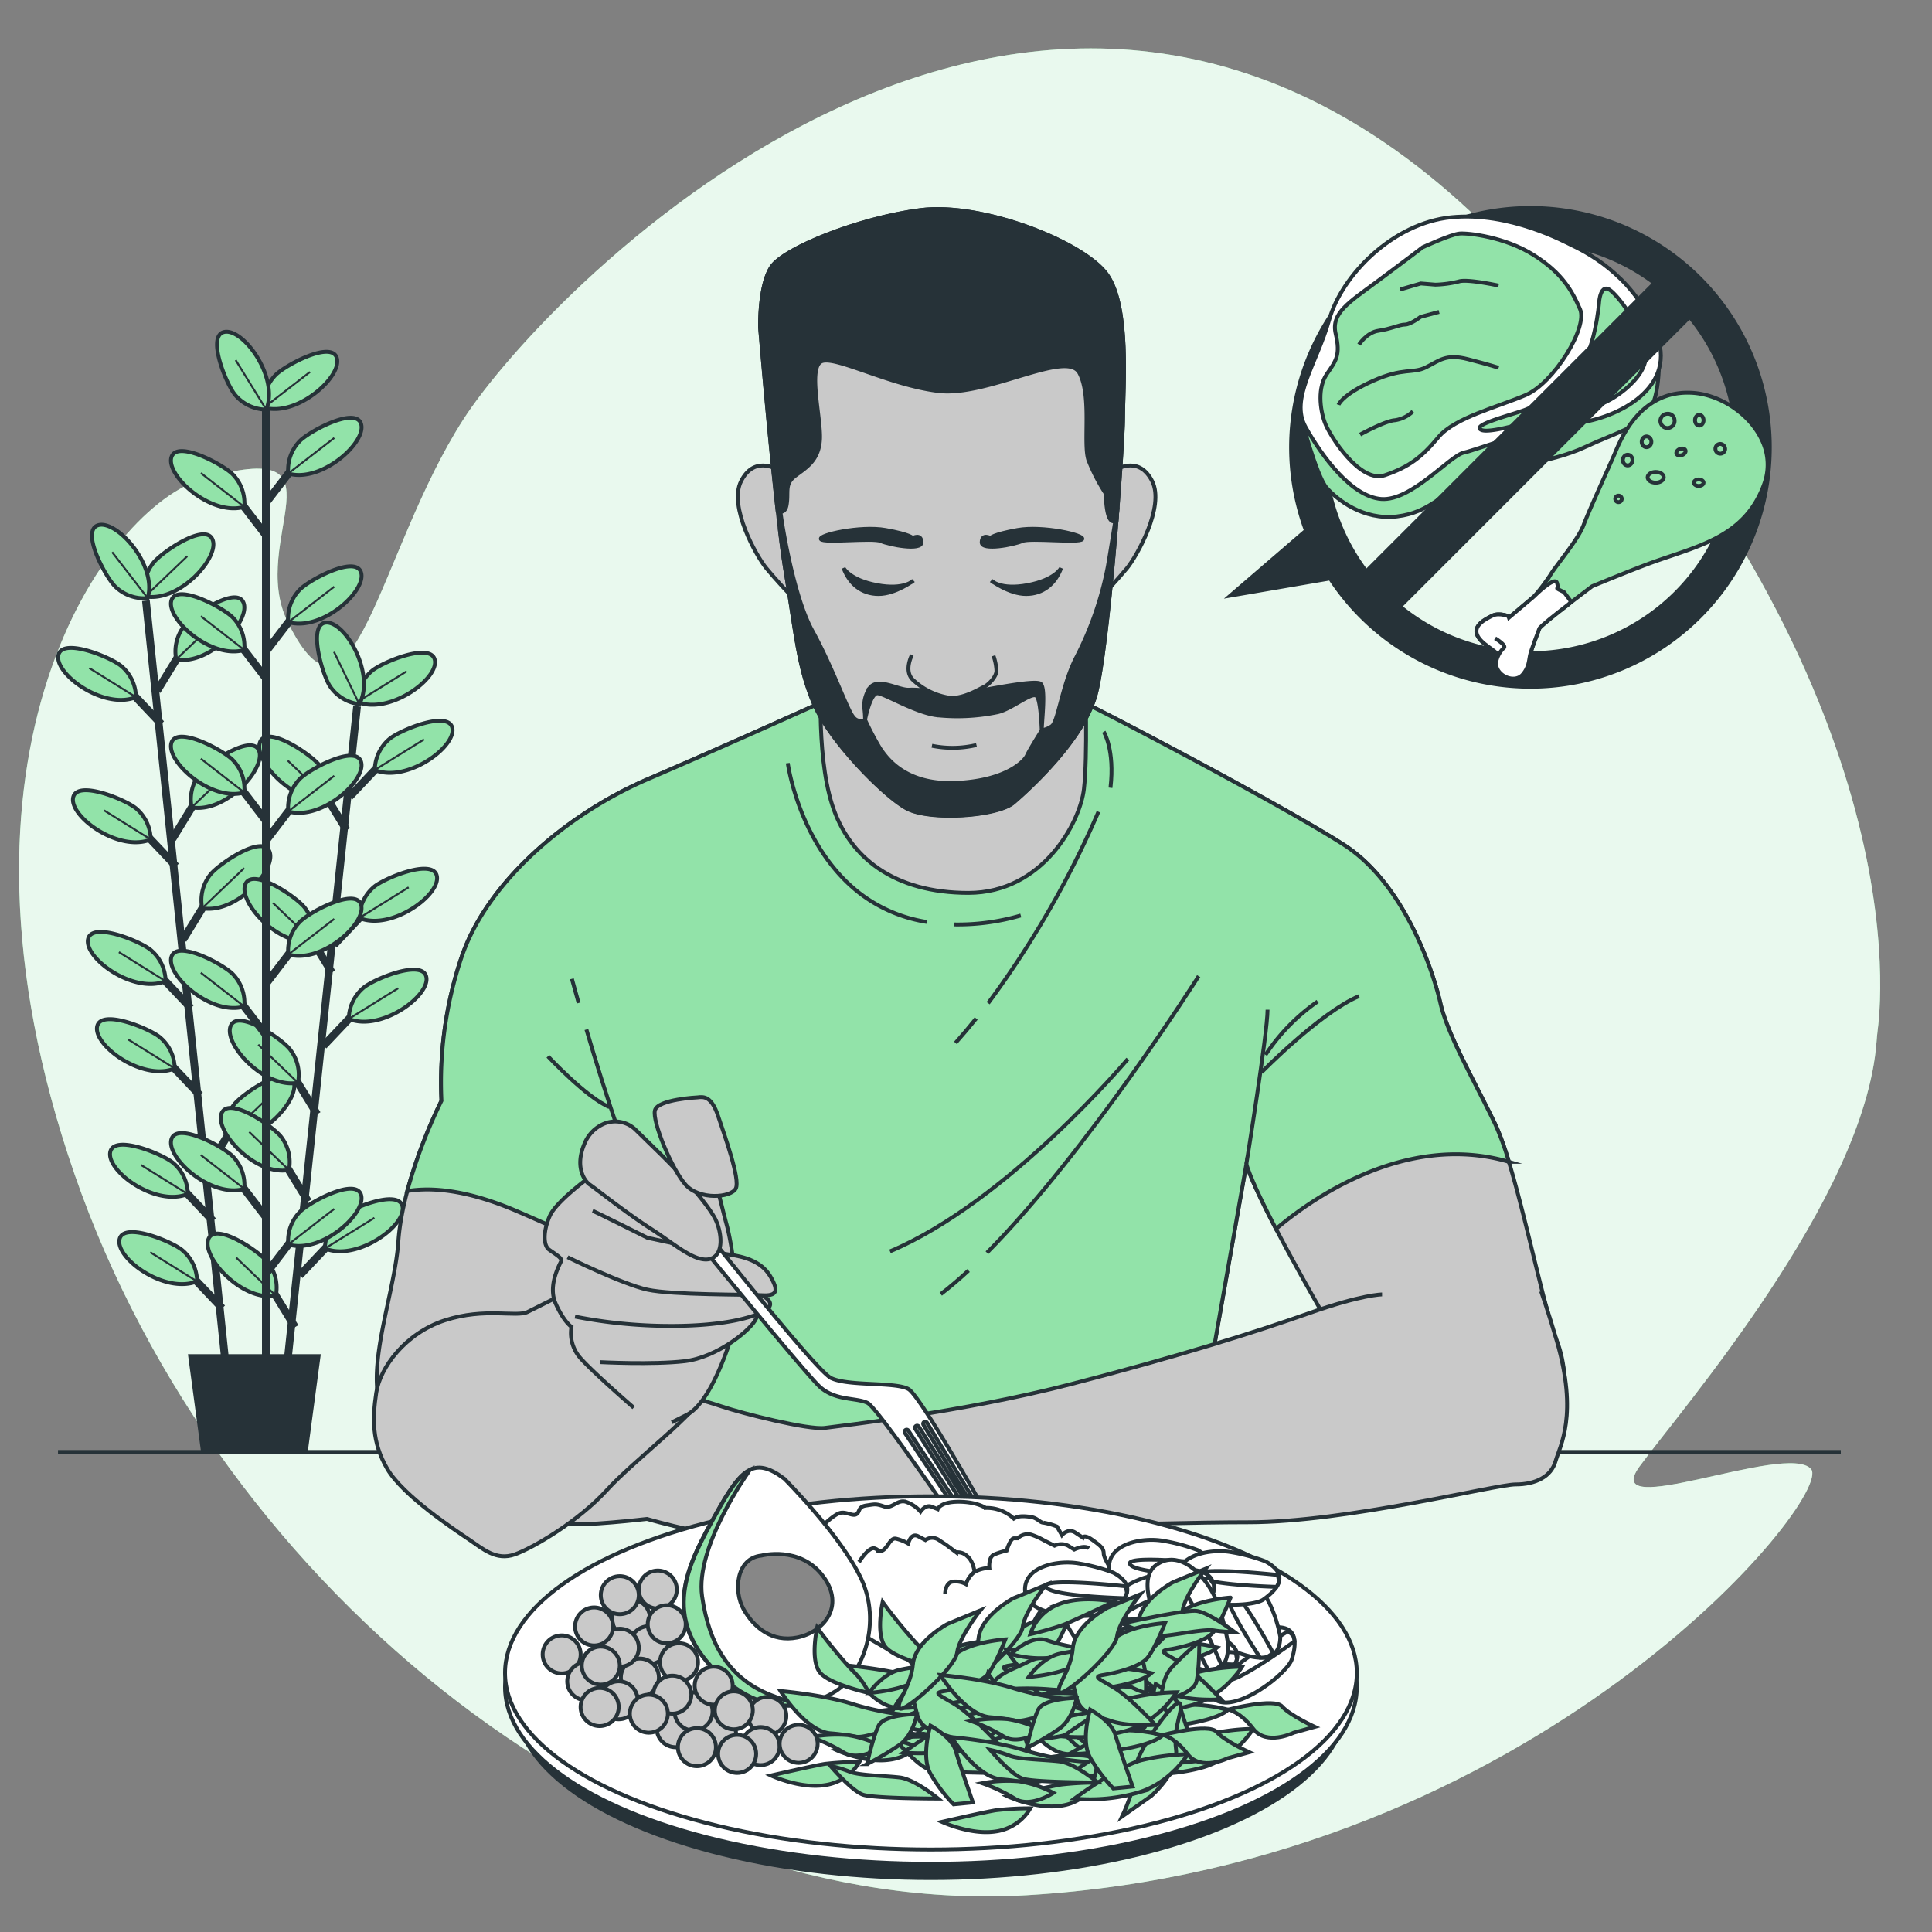 <svg xmlns="http://www.w3.org/2000/svg" viewBox="0 0 500 500"><rect x="0" y="0" width="500" height="500" fill="#808080" stroke="none"/><g id="freepik--background-simple--inject-175"><path d="M485.64,269.71c.09-1.07.17-2.15.31-3.22,1.5-11.49,8.48-97.86-100-206.5C269.31-56.77,141.86,74.37,119.85,108.65s-28.43,86.92-45.42,52.28c-10.5-21.41,16.88-48.23-21.91-37-24.88,7.19-71.1,70.78-33.21,180s144.3,192.62,246.57,186.54c131.52-7.82,209-103.2,202.81-110.29s-55.13,14.06-44.37-.67C434.91,365,482.55,310.25,485.64,269.71Z" style="fill:#92E3A9"></path><path d="M485.64,269.71c.09-1.07.17-2.15.31-3.22,1.5-11.49,8.48-97.86-100-206.5C269.31-56.77,141.86,74.37,119.85,108.65s-28.43,86.92-45.42,52.28c-10.5-21.41,16.88-48.23-21.91-37-24.88,7.19-71.1,70.78-33.21,180s144.3,192.62,246.57,186.54c131.52-7.82,209-103.2,202.81-110.29s-55.13,14.06-44.37-.67C434.91,365,482.55,310.25,485.64,269.71Z" style="fill:#fff;opacity:0.8"></path></g><g id="freepik--Plant--inject-175"><line x1="37.76" y1="155.44" x2="58.48" y2="353.98" style="fill:none;stroke:#263238;stroke-miterlimit:10;stroke-width:2px"></line><line x1="55.14" y1="315.98" x2="45.75" y2="306.06" style="fill:none;stroke:#263238;stroke-miterlimit:10;stroke-width:2px"></line><path d="M48.6,309a10.63,10.63,0,0,0-3.74-8c-2.41-2.15-15.1-7.49-16.3-3C27.25,302.9,40.24,312.45,48.6,309Z" style="fill:#92E3A9;stroke:#263238;stroke-miterlimit:10"></path><line x1="48.6" y1="309.03" x2="36.52" y2="301.51" style="fill:none;stroke:#263238;stroke-miterlimit:10;stroke-width:0.5px"></line><line x1="57.5" y1="338.56" x2="48.1" y2="328.64" style="fill:none;stroke:#263238;stroke-miterlimit:10;stroke-width:2px"></line><path d="M51,331.61a10.63,10.63,0,0,0-3.74-8c-2.41-2.15-15.1-7.49-16.3-3C29.61,325.48,42.59,335,51,331.61Z" style="fill:#92E3A9;stroke:#263238;stroke-miterlimit:10"></path><line x1="50.96" y1="331.61" x2="38.88" y2="324.08" style="fill:none;stroke:#263238;stroke-miterlimit:10;stroke-width:0.5px"></line><line x1="49.39" y1="260.88" x2="40" y2="250.96" style="fill:none;stroke:#263238;stroke-miterlimit:10;stroke-width:2px"></line><path d="M42.85,253.93a10.62,10.62,0,0,0-3.74-8c-2.41-2.16-15.1-7.49-16.3-3C21.5,247.81,34.49,257.35,42.85,253.93Z" style="fill:#92E3A9;stroke:#263238;stroke-miterlimit:10"></path><line x1="42.85" y1="253.93" x2="30.77" y2="246.41" style="fill:none;stroke:#263238;stroke-miterlimit:10;stroke-width:0.5px"></line><line x1="51.75" y1="283.46" x2="42.35" y2="273.54" style="fill:none;stroke:#263238;stroke-miterlimit:10;stroke-width:2px"></line><path d="M45.21,276.51a10.62,10.62,0,0,0-3.74-8c-2.41-2.16-15.1-7.49-16.3-3C23.86,270.38,36.84,279.93,45.21,276.51Z" style="fill:#92E3A9;stroke:#263238;stroke-miterlimit:10"></path><line x1="45.21" y1="276.51" x2="33.13" y2="268.99" style="fill:none;stroke:#263238;stroke-miterlimit:10;stroke-width:0.5px"></line><line x1="45.56" y1="224.2" x2="36.17" y2="214.28" style="fill:none;stroke:#263238;stroke-miterlimit:10;stroke-width:2px"></line><path d="M39,217.26a10.65,10.65,0,0,0-3.73-8c-2.42-2.15-15.1-7.49-16.31-3C17.67,211.13,30.66,220.67,39,217.26Z" style="fill:#92E3A9;stroke:#263238;stroke-miterlimit:10"></path><line x1="39.02" y1="217.26" x2="26.94" y2="209.73" style="fill:none;stroke:#263238;stroke-miterlimit:10;stroke-width:0.5px"></line><line x1="41.72" y1="187.37" x2="32.32" y2="177.44" style="fill:none;stroke:#263238;stroke-miterlimit:10;stroke-width:2px"></line><path d="M35.18,180.42a10.63,10.63,0,0,0-3.74-8c-2.41-2.15-15.1-7.49-16.3-3C13.83,174.29,26.81,183.83,35.18,180.42Z" style="fill:#92E3A9;stroke:#263238;stroke-miterlimit:10"></path><line x1="35.18" y1="180.42" x2="23.1" y2="172.89" style="fill:none;stroke:#263238;stroke-miterlimit:10;stroke-width:0.5px"></line><line x1="53.56" y1="302.62" x2="60.7" y2="290.97" style="fill:none;stroke:#263238;stroke-miterlimit:10;stroke-width:2px"></line><path d="M58.53,294.47a10.62,10.62,0,0,1,2-8.56c1.91-2.61,13.23-10.45,15.33-6.33C78.15,284.07,67.42,296.09,58.53,294.47Z" style="fill:#92E3A9;stroke:#263238;stroke-miterlimit:10"></path><line x1="58.53" y1="294.47" x2="69.4" y2="284.08" style="fill:none;stroke:#263238;stroke-miterlimit:10;stroke-width:0.5px"></line><line x1="47.36" y1="243.2" x2="54.5" y2="231.56" style="fill:none;stroke:#263238;stroke-miterlimit:10;stroke-width:2px"></line><path d="M52.32,235.05a10.65,10.65,0,0,1,2-8.56c1.91-2.61,13.23-10.45,15.33-6.33C72,224.65,61.21,236.67,52.32,235.05Z" style="fill:#92E3A9;stroke:#263238;stroke-miterlimit:10"></path><line x1="52.32" y1="235.05" x2="63.2" y2="224.66" style="fill:none;stroke:#263238;stroke-miterlimit:10;stroke-width:0.5px"></line><line x1="44.64" y1="217.09" x2="51.78" y2="205.45" style="fill:none;stroke:#263238;stroke-miterlimit:10;stroke-width:2px"></line><path d="M49.6,208.94a10.62,10.62,0,0,1,2-8.56c1.92-2.61,13.23-10.45,15.33-6.33C69.23,198.54,58.49,210.56,49.6,208.94Z" style="fill:#92E3A9;stroke:#263238;stroke-miterlimit:10"></path><line x1="49.6" y1="208.94" x2="60.48" y2="198.55" style="fill:none;stroke:#263238;stroke-miterlimit:10;stroke-width:0.5px"></line><line x1="40.64" y1="178.81" x2="47.78" y2="167.16" style="fill:none;stroke:#263238;stroke-miterlimit:10;stroke-width:2px"></line><path d="M45.6,170.66a10.67,10.67,0,0,1,2-8.57c1.91-2.6,13.23-10.44,15.33-6.32C65.23,160.26,54.49,172.28,45.6,170.66Z" style="fill:#92E3A9;stroke:#263238;stroke-miterlimit:10"></path><line x1="45.6" y1="170.66" x2="56.48" y2="160.27" style="fill:none;stroke:#263238;stroke-miterlimit:10;stroke-width:0.5px"></line><path d="M37.59,154.34a10.64,10.64,0,0,1,2-8.57c1.91-2.61,13.23-10.45,15.33-6.32C57.21,143.93,46.48,156,37.59,154.34Z" style="fill:#92E3A9;stroke:#263238;stroke-miterlimit:10"></path><line x1="37.59" y1="154.34" x2="48.46" y2="143.94" style="fill:none;stroke:#263238;stroke-miterlimit:10;stroke-width:0.5px"></line><path d="M38.22,154.79a10.66,10.66,0,0,1-8.31-2.91c-2.39-2.17-9-14.25-4.68-15.9C29.93,134.18,40.76,146.11,38.22,154.79Z" style="fill:#92E3A9;stroke:#263238;stroke-miterlimit:10"></path><line x1="38.22" y1="154.79" x2="29.02" y2="142.88" style="fill:none;stroke:#263238;stroke-miterlimit:10;stroke-width:0.5px"></line><line x1="92.41" y1="182.78" x2="72.18" y2="373.32" style="fill:none;stroke:#263238;stroke-miterlimit:10;stroke-width:2px"></line><line x1="76.36" y1="343.46" x2="69.21" y2="331.82" style="fill:none;stroke:#263238;stroke-miterlimit:10;stroke-width:2px"></line><path d="M71.39,335.32a10.64,10.64,0,0,0-2-8.57c-1.92-2.6-13.24-10.44-15.34-6.32C51.76,324.92,62.5,336.94,71.39,335.32Z" style="fill:#92E3A9;stroke:#263238;stroke-miterlimit:10"></path><line x1="71.39" y1="335.32" x2="61.12" y2="325.46" style="fill:none;stroke:#263238;stroke-miterlimit:10;stroke-width:0.5px"></line><line x1="82.08" y1="288.36" x2="74.93" y2="276.72" style="fill:none;stroke:#263238;stroke-miterlimit:10;stroke-width:2px"></line><path d="M77.11,280.21a10.6,10.6,0,0,0-2-8.56c-1.91-2.61-13.23-10.44-15.33-6.32C57.48,269.82,68.22,281.84,77.11,280.21Z" style="fill:#92E3A9;stroke:#263238;stroke-miterlimit:10"></path><line x1="77.11" y1="280.21" x2="66.84" y2="270.36" style="fill:none;stroke:#263238;stroke-miterlimit:10;stroke-width:0.5px"></line><line x1="79.74" y1="310.94" x2="72.59" y2="299.3" style="fill:none;stroke:#263238;stroke-miterlimit:10;stroke-width:2px"></line><path d="M74.77,302.8a10.67,10.67,0,0,0-2-8.57c-1.92-2.6-13.23-10.44-15.33-6.32C55.14,292.4,65.88,304.42,74.77,302.8Z" style="fill:#92E3A9;stroke:#263238;stroke-miterlimit:10"></path><line x1="74.77" y1="302.8" x2="64.5" y2="292.94" style="fill:none;stroke:#263238;stroke-miterlimit:10;stroke-width:0.5px"></line><line x1="85.89" y1="251.68" x2="78.74" y2="240.04" style="fill:none;stroke:#263238;stroke-miterlimit:10;stroke-width:2px"></line><path d="M80.92,243.53a10.65,10.65,0,0,0-2-8.56c-1.92-2.61-13.23-10.44-15.33-6.32C61.28,233.14,72,245.15,80.92,243.53Z" style="fill:#92E3A9;stroke:#263238;stroke-miterlimit:10"></path><line x1="80.92" y1="243.53" x2="70.65" y2="233.68" style="fill:none;stroke:#263238;stroke-miterlimit:10;stroke-width:0.5px"></line><line x1="89.71" y1="214.84" x2="82.56" y2="203.2" style="fill:none;stroke:#263238;stroke-miterlimit:10;stroke-width:2px"></line><path d="M84.74,206.69a10.6,10.6,0,0,0-2-8.56c-1.91-2.61-13.23-10.44-15.33-6.32C65.11,196.3,75.85,208.31,84.74,206.69Z" style="fill:#92E3A9;stroke:#263238;stroke-miterlimit:10"></path><line x1="84.74" y1="206.69" x2="74.47" y2="196.84" style="fill:none;stroke:#263238;stroke-miterlimit:10;stroke-width:0.5px"></line><line x1="77.57" y1="330.06" x2="86.95" y2="320.14" style="fill:none;stroke:#263238;stroke-miterlimit:10;stroke-width:2px"></line><path d="M84.1,323.11a10.63,10.63,0,0,1,3.74-8c2.41-2.15,15.09-7.5,16.3-3C105.45,317,92.47,326.52,84.1,323.11Z" style="fill:#92E3A9;stroke:#263238;stroke-miterlimit:10"></path><line x1="84.1" y1="323.11" x2="96.89" y2="315.18" style="fill:none;stroke:#263238;stroke-miterlimit:10;stroke-width:0.5px"></line><line x1="83.73" y1="270.64" x2="93.12" y2="260.72" style="fill:none;stroke:#263238;stroke-miterlimit:10;stroke-width:2px"></line><path d="M90.27,263.69a10.65,10.65,0,0,1,3.73-8c2.41-2.16,15.1-7.5,16.3-3C111.62,257.55,98.63,267.1,90.27,263.69Z" style="fill:#92E3A9;stroke:#263238;stroke-miterlimit:10"></path><line x1="90.27" y1="263.69" x2="103.05" y2="255.76" style="fill:none;stroke:#263238;stroke-miterlimit:10;stroke-width:0.5px"></line><line x1="86.44" y1="244.53" x2="95.83" y2="234.6" style="fill:none;stroke:#263238;stroke-miterlimit:10;stroke-width:2px"></line><path d="M93,237.58a10.65,10.65,0,0,1,3.73-8c2.41-2.16,15.1-7.5,16.3-3C114.33,231.43,101.34,241,93,237.58Z" style="fill:#92E3A9;stroke:#263238;stroke-miterlimit:10"></path><line x1="92.98" y1="237.58" x2="105.76" y2="229.64" style="fill:none;stroke:#263238;stroke-miterlimit:10;stroke-width:0.5px"></line><line x1="90.42" y1="206.25" x2="99.8" y2="196.32" style="fill:none;stroke:#263238;stroke-miterlimit:10;stroke-width:2px"></line><path d="M97,199.29a10.66,10.66,0,0,1,3.73-8c2.41-2.15,15.1-7.5,16.31-3C118.3,193.15,105.32,202.7,97,199.29Z" style="fill:#92E3A9;stroke:#263238;stroke-miterlimit:10"></path><line x1="96.95" y1="199.29" x2="109.74" y2="191.36" style="fill:none;stroke:#263238;stroke-miterlimit:10;stroke-width:0.5px"></line><path d="M92.47,181.67a10.6,10.6,0,0,1,3.73-8c2.41-2.16,15.09-7.5,16.3-3C113.81,175.52,100.83,185.08,92.47,181.67Z" style="fill:#92E3A9;stroke:#263238;stroke-miterlimit:10"></path><line x1="92.47" y1="181.67" x2="105.25" y2="173.73" style="fill:none;stroke:#263238;stroke-miterlimit:10;stroke-width:0.5px"></line><path d="M93,182.23a10.63,10.63,0,0,1-7.53-4.54c-1.89-2.63-5.88-15.8-1.31-16.53C89.12,160.36,97.26,174.27,93,182.23Z" style="fill:#92E3A9;stroke:#263238;stroke-miterlimit:10"></path><line x1="92.99" y1="182.23" x2="86.44" y2="168.69" style="fill:none;stroke:#263238;stroke-miterlimit:10;stroke-width:0.5px"></line><line x1="68.8" y1="101.93" x2="68.8" y2="353.01" style="fill:none;stroke:#263238;stroke-miterlimit:10;stroke-width:2px"></line><line x1="69" y1="315.26" x2="60.69" y2="304.42" style="fill:none;stroke:#263238;stroke-miterlimit:10;stroke-width:2px"></line><path d="M63.22,307.67a10.64,10.64,0,0,0-2.89-8.31c-2.18-2.4-14.25-9-15.91-4.7C42.62,299.36,54.54,310.2,63.22,307.67Z" style="fill:#92E3A9;stroke:#263238;stroke-miterlimit:10"></path><line x1="63.22" y1="307.67" x2="51.98" y2="298.93" style="fill:none;stroke:#263238;stroke-miterlimit:10;stroke-width:0.5px"></line><line x1="69" y1="268.07" x2="60.69" y2="257.23" style="fill:none;stroke:#263238;stroke-miterlimit:10;stroke-width:2px"></line><path d="M63.22,260.48a10.65,10.65,0,0,0-2.89-8.31c-2.18-2.39-14.25-9-15.91-4.7C42.62,252.17,54.54,263,63.22,260.48Z" style="fill:#92E3A9;stroke:#263238;stroke-miterlimit:10"></path><line x1="63.22" y1="260.48" x2="51.98" y2="251.74" style="fill:none;stroke:#263238;stroke-miterlimit:10;stroke-width:0.5px"></line><line x1="69" y1="212.68" x2="60.69" y2="201.83" style="fill:none;stroke:#263238;stroke-miterlimit:10;stroke-width:2px"></line><path d="M63.22,205.09a10.67,10.67,0,0,0-2.89-8.32c-2.18-2.39-14.25-9-15.91-4.69C42.62,196.77,54.54,207.62,63.22,205.09Z" style="fill:#92E3A9;stroke:#263238;stroke-miterlimit:10"></path><line x1="63.22" y1="205.09" x2="51.98" y2="196.35" style="fill:none;stroke:#263238;stroke-miterlimit:10;stroke-width:0.5px"></line><line x1="69" y1="175.8" x2="60.69" y2="164.96" style="fill:none;stroke:#263238;stroke-miterlimit:10;stroke-width:2px"></line><path d="M63.22,168.21a10.64,10.64,0,0,0-2.89-8.31c-2.18-2.4-14.25-9-15.91-4.7C42.62,159.9,54.54,170.74,63.22,168.21Z" style="fill:#92E3A9;stroke:#263238;stroke-miterlimit:10"></path><line x1="63.22" y1="168.21" x2="51.98" y2="159.47" style="fill:none;stroke:#263238;stroke-miterlimit:10;stroke-width:0.5px"></line><line x1="69" y1="138.76" x2="60.69" y2="127.92" style="fill:none;stroke:#263238;stroke-miterlimit:10;stroke-width:2px"></line><path d="M63.22,131.17a10.64,10.64,0,0,0-2.89-8.31c-2.18-2.39-14.25-9-15.91-4.7C42.62,122.86,54.54,133.7,63.22,131.17Z" style="fill:#92E3A9;stroke:#263238;stroke-miterlimit:10"></path><line x1="63.22" y1="131.17" x2="51.98" y2="122.43" style="fill:none;stroke:#263238;stroke-miterlimit:10;stroke-width:0.5px"></line><line x1="68.82" y1="329.67" x2="77.13" y2="318.82" style="fill:none;stroke:#263238;stroke-miterlimit:10;stroke-width:2px"></line><path d="M74.6,322.08a10.67,10.67,0,0,1,2.89-8.32c2.17-2.39,14.24-9,15.9-4.69C95.2,313.76,83.27,324.61,74.6,322.08Z" style="fill:#92E3A9;stroke:#263238;stroke-miterlimit:10"></path><line x1="74.6" y1="322.08" x2="86.5" y2="312.86" style="fill:none;stroke:#263238;stroke-miterlimit:10;stroke-width:0.5px"></line><line x1="68.82" y1="254.62" x2="77.13" y2="243.78" style="fill:none;stroke:#263238;stroke-miterlimit:10;stroke-width:2px"></line><path d="M74.6,247a10.65,10.65,0,0,1,2.89-8.31c2.17-2.39,14.24-9,15.9-4.7C95.2,238.72,83.27,249.56,74.6,247Z" style="fill:#92E3A9;stroke:#263238;stroke-miterlimit:10"></path><line x1="74.6" y1="247.03" x2="86.5" y2="237.82" style="fill:none;stroke:#263238;stroke-miterlimit:10;stroke-width:0.5px"></line><line x1="68.82" y1="217.58" x2="77.13" y2="206.74" style="fill:none;stroke:#263238;stroke-miterlimit:10;stroke-width:2px"></line><path d="M74.6,210a10.65,10.65,0,0,1,2.89-8.31c2.17-2.39,14.24-9,15.9-4.7C95.2,201.68,83.27,212.52,74.6,210Z" style="fill:#92E3A9;stroke:#263238;stroke-miterlimit:10"></path><line x1="74.6" y1="209.99" x2="86.5" y2="200.78" style="fill:none;stroke:#263238;stroke-miterlimit:10;stroke-width:0.5px"></line><line x1="68.82" y1="168.63" x2="77.13" y2="157.79" style="fill:none;stroke:#263238;stroke-miterlimit:10;stroke-width:2px"></line><path d="M74.6,161a10.64,10.64,0,0,1,2.89-8.31c2.17-2.4,14.24-9,15.9-4.7C95.2,152.73,83.27,163.57,74.6,161Z" style="fill:#92E3A9;stroke:#263238;stroke-miterlimit:10"></path><line x1="74.6" y1="161.04" x2="86.5" y2="151.83" style="fill:none;stroke:#263238;stroke-miterlimit:10;stroke-width:0.5px"></line><line x1="68.82" y1="130.14" x2="77.13" y2="119.3" style="fill:none;stroke:#263238;stroke-miterlimit:10;stroke-width:2px"></line><path d="M74.6,122.55a10.64,10.64,0,0,1,2.89-8.31c2.17-2.39,14.24-9,15.9-4.7C95.2,114.24,83.27,125.08,74.6,122.55Z" style="fill:#92E3A9;stroke:#263238;stroke-miterlimit:10"></path><line x1="74.6" y1="122.55" x2="86.5" y2="113.34" style="fill:none;stroke:#263238;stroke-miterlimit:10;stroke-width:0.5px"></line><path d="M68.32,105.48a10.6,10.6,0,0,1,2.89-8.31c2.17-2.39,14.24-9,15.9-4.7C88.92,97.17,77,108,68.32,105.48Z" style="fill:#92E3A9;stroke:#263238;stroke-miterlimit:10"></path><line x1="68.32" y1="105.48" x2="80.22" y2="96.27" style="fill:none;stroke:#263238;stroke-miterlimit:10;stroke-width:0.5px"></line><path d="M68.9,106a10.62,10.62,0,0,1-8-3.75c-2.15-2.41-7.47-15.1-3-16.3C62.79,84.63,72.32,97.63,68.9,106Z" style="fill:#92E3A9;stroke:#263238;stroke-miterlimit:10"></path><line x1="68.9" y1="105.99" x2="60.99" y2="93.19" style="fill:none;stroke:#263238;stroke-miterlimit:10;stroke-width:0.5px"></line><polygon points="79.13 375.8 52.54 375.8 49.21 350.97 82.45 350.97 79.13 375.8" style="fill:#263238;stroke:#263238;stroke-miterlimit:10"></polygon></g><g id="freepik--Table--inject-175"><line x1="15.01" y1="375.77" x2="476.4" y2="375.77" style="fill:none;stroke:#263238;stroke-miterlimit:10"></line></g><g id="freepik--speech-bubble--inject-175"><path d="M396.09,53.33a62.46,62.46,0,0,0-58.69,83.83l-20.65,17.77L344,150.25a62.45,62.45,0,1,0,52.06-96.92Zm0,115.21a52.76,52.76,0,1,1,52.76-52.76A52.82,52.82,0,0,1,396.09,168.54Z" style="fill:#263238"></path><path d="M336.46,107.15s4.18,16,6.85,19.06,9.51,8.51,18.24,7.44,11.36-6.05,19.36-9.53,20.35-4.25,29.19-8.37S423.86,110.82,427,106s2.23-16.59,2.23-16.59Z" style="fill:#92E3A9;stroke:#263238;stroke-miterlimit:10"></path><path d="M407,63.58c-1.8-.84-16.26-8.85-31.39-7.35s-28.35,15-31.6,26.48-10.26,20.43-6.13,27.82,11.83,18,19.59,18.61,17.77-11.23,21.36-12,18.94-6.85,28.49-7.59S434,101.34,428.9,87,412.12,66,407,63.58Z" style="fill:#fff;stroke:#263238;stroke-miterlimit:10"></path><path d="M368.18,64s-4.2,3.22-11.65,8.75S344.41,81,345.68,86.42s.14,6.87-2.29,10.38-1.81,9-.54,12.52S352,125.15,358.36,123s9.68-4.77,13.89-9.85,15.36-7.79,22.61-10.91S411,84.76,408.91,80s-4.58-9.31-12-14S380,60.26,377.76,60.44,368.18,64,368.18,64Z" style="fill:#92E3A9;stroke:#263238;stroke-miterlimit:10"></path><path d="M413.84,78.28s-1,13-5.86,18.16,1.25,8.17,4.22,8.56,14.8-7.06,13.63-13.66-5.95-13.49-8.81-16S413.84,78.28,413.84,78.28Z" style="fill:#92E3A9;stroke:#263238;stroke-miterlimit:10"></path><path d="M401.27,101.59a17.41,17.41,0,0,1-7.17,4.69c-4.56,1.55-13.39,3.82-10.7,5s18-3.79,20.63-5.07S402.85,101.51,401.27,101.59Z" style="fill:#92E3A9;stroke:#263238;stroke-miterlimit:10"></path><path d="M346.41,104.77s.88-2.6,8.86-6.17,10.28-1.82,13.76-3.53,5.09-3.59,10.86-2.11,7.95,2.22,7.95,2.22" style="fill:none;stroke:#263238;stroke-miterlimit:10"></path><path d="M351.71,89.18s2-3.17,5.08-3.59S362.15,84,363.6,84s4.06-2,4.06-2l4.78-1.28" style="fill:none;stroke:#263238;stroke-miterlimit:10"></path><path d="M387.82,73.91s-8.09-1.78-10.27-1.07a28.4,28.4,0,0,1-6.08.83l-3.76-.31-5.36,1.56" style="fill:none;stroke:#263238;stroke-miterlimit:10"></path><path d="M352,112.47s6.53-3.58,9-3.71a8.48,8.48,0,0,0,4.65-2.28" style="fill:none;stroke:#263238;stroke-miterlimit:10"></path><path d="M456.25,114.47c-2.88-6.83-10.38-12-17.49-12.74-14.23-1.42-19.45,12.34-20.87,15.66s-6.64,14.71-8.07,18.51-7.12,10.44-8.54,12.81A54,54,0,0,1,397,154.4l-6.17,5.22s-2.77-1.2-4.59-.29-4.87,2.43-4,4.87,5.17,4.25,5.17,5.17-.91,2.73.61,4.56,4.57,2.41,6.09.59,1.52-3.33,1.82-4.85,2.13-6.08,2.44-7,13.68-10.95,13.68-10.95,11-4.56,16.13-6.38c11.91-4.21,23.56-6.66,28.39-20.08A14.52,14.52,0,0,0,456.25,114.47Z" style="fill:#92E3A9;stroke:#263238;stroke-miterlimit:10"></path><path d="M386.25,159.33c-1.83.91-4.87,2.43-4,4.87s5.17,4.25,5.17,5.17-.91,2.73.61,4.56,4.57,2.41,6.09.59,1.52-3.33,1.82-4.85,2.13-6.08,2.44-7c.16-.48,4-3.56,7.62-6.33l.59-.66-1.83-2.44-1.21-.6c-1.22-.61,0,0-.61-1.83s-6,3.59-6,3.59l-6.17,5.22S388.07,158.42,386.25,159.33Z" style="fill:#fff;stroke:#263238;stroke-miterlimit:10"></path><path d="M386.93,165.19s2.73,1.64,2.37,2.37a6.92,6.92,0,0,0-2.19,4.38" style="fill:none;stroke:#263238;stroke-miterlimit:10"></path><path d="M433.36,108.62a1.84,1.84,0,1,1-1.81-1.53A1.69,1.69,0,0,1,433.36,108.62Z" style="fill:none;stroke:#263238;stroke-miterlimit:10"></path><ellipse cx="439.77" cy="108.76" rx="1.11" ry="1.39" style="fill:none;stroke:#263238;stroke-miterlimit:10"></ellipse><path d="M435.34,117.76c-.64.25-1.3.11-1.47-.32s.22-1,.86-1.24,1.3-.11,1.47.32S436,117.5,435.34,117.76Z" style="fill:none;stroke:#263238;stroke-miterlimit:10"></path><ellipse cx="421.24" cy="119.07" rx="1.25" ry="1.39" style="fill:none;stroke:#263238;stroke-miterlimit:10"></ellipse><ellipse cx="428.49" cy="123.53" rx="2.09" ry="1.39" style="fill:none;stroke:#263238;stroke-miterlimit:10"></ellipse><path d="M446.46,116.29a1.26,1.26,0,1,1-1.25-1.4A1.33,1.33,0,0,1,446.46,116.29Z" style="fill:none;stroke:#263238;stroke-miterlimit:10"></path><ellipse cx="426.12" cy="114.34" rx="1.25" ry="1.39" style="fill:none;stroke:#263238;stroke-miterlimit:10"></ellipse><ellipse cx="439.63" cy="124.92" rx="1.25" ry="0.84" style="fill:none;stroke:#263238;stroke-miterlimit:10"></ellipse><path d="M419.71,129.1a.84.84,0,1,1-.83-.83A.83.83,0,0,1,419.71,129.1Z" style="fill:none;stroke:#263238;stroke-miterlimit:10"></path><rect x="338.17" y="107.5" width="115.85" height="13.61" transform="translate(35.17 313.54) rotate(-45)" style="fill:#263238"></rect></g><g id="freepik--Character--inject-175"><path d="M402.9,347c-4.09-10.41-10.41-44.63-16-56.17s-12.28-23.06-14.14-31.24-9.3-30.87-24.92-40.92-61-33.85-66.58-36.45S216.54,180,216.54,180s-27.89,12.64-48.72,21.57S126.15,228,119.46,247.69a101.43,101.43,0,0,0-5.21,37.19s-10,19.72-11.16,36.46-12.65,42,1.12,49.84,299.81,0,299.81,0S407,357.42,402.9,347Zm-91.5,17.49,11.16-63.24c3,10,20.83,40.55,20.83,40.55l1.86,19Z" style="fill:#c9c9c9;stroke:#263238;stroke-miterlimit:10"></path><path d="M309.89,373.3l1.51-8.81,11.16-63.24c1.09,3.68,4.19,10.12,7.67,16.8,8.21-7,33.17-25.3,60.27-17.37a73,73,0,0,0-3.59-9.85c-5.58-11.53-12.28-23.06-14.14-31.24s-9.3-30.87-24.92-40.92-61-33.85-66.58-36.45S216.54,180,216.54,180s-27.89,12.64-48.72,21.57S126.15,228,119.46,247.69a101.43,101.43,0,0,0-5.21,37.19,134.12,134.12,0,0,0-8.86,23.37c6.26-1.05,15.48-.38,28.58,5.28,30.13,13,31.24,16,31.24,16l1.68,45.06C208.36,374.89,263.32,374.16,309.89,373.3Z" style="fill:#92E3A9;stroke:#263238;stroke-miterlimit:10"></path><path d="M151.76,266.43c4.6,15.64,12.49,40.67,18.05,48.78" style="fill:none;stroke:#263238;stroke-miterlimit:10"></path><path d="M148,253.31s.65,2.39,1.75,6.26" style="fill:none;stroke:#263238;stroke-miterlimit:10"></path><path d="M141.8,273.37s10,10.72,15.91,13.14" style="fill:none;stroke:#263238;stroke-miterlimit:10"></path><path d="M322.56,301.25s5.48-33.9,5.48-39.94" style="fill:none;stroke:#263238;stroke-miterlimit:10"></path><path d="M252.63,263.58c-1.72,2.15-3.51,4.26-5.35,6.33" style="fill:none;stroke:#263238;stroke-miterlimit:10"></path><path d="M284.28,210.08a247.6,247.6,0,0,1-28.55,49.54" style="fill:none;stroke:#263238;stroke-miterlimit:10"></path><path d="M247,239.25a58.17,58.17,0,0,0,17.18-2.32" style="fill:none;stroke:#263238;stroke-miterlimit:10"></path><path d="M203.88,197.5s2.9,21.46,18.56,33.63a38.25,38.25,0,0,0,17.41,7.47" style="fill:none;stroke:#263238;stroke-miterlimit:10"></path><path d="M285.65,189.38s2.9,4.64,1.74,14.5" style="fill:none;stroke:#263238;stroke-miterlimit:10"></path><path d="M250.65,328.82c-2.44,2.26-4.84,4.31-7.18,6.1" style="fill:none;stroke:#263238;stroke-miterlimit:10"></path><path d="M310.22,252.62s-28.7,45.28-54.8,71.59" style="fill:none;stroke:#263238;stroke-miterlimit:10"></path><path d="M291.89,274.06s-31.13,37-61.56,49.79" style="fill:none;stroke:#263238;stroke-miterlimit:10"></path><path d="M326.47,277.52S341.69,262,351.71,257.8" style="fill:none;stroke:#263238;stroke-miterlimit:10"></path><path d="M341,259.19A51.25,51.25,0,0,0,327.51,273" style="fill:none;stroke:#263238;stroke-miterlimit:10"></path><path d="M357.68,335s-5.18,0-19,4.89-34,11.23-61.88,18.42-59,10.65-63.31,11.23-21.3-3.74-26.48-5.47-13-4-14.39-2.59-21.3,20.72-24.17,25-3.75,6.9-1.16,7.77,20.15-1.15,20.15-1.15,19.86,5.75,34.54,6.33,30.21-3.17,30.21-3.17,65.62-2.3,90.95-2.3,63.89-9.79,69.07-9.79,9.21-2,10.36-6,5.93-11.89.32-31.15c-2.13-7.34-4.06-12.85-4.06-12.85" style="fill:#c9c9c9;stroke:#263238;stroke-miterlimit:10"></path><path d="M212.66,172.62s-1.68,21.84,2.69,35.62,16.12,22.84,35.27,22.84,28.89-18.14,29.9-26.88.34-27.88.34-27.88Z" style="fill:#c9c9c9;stroke:#263238;stroke-miterlimit:10"></path><path d="M200.63,121.29s-5.58-3.27-8.85,3.27,4,19.41,6.54,22.48,6,6.73,6,6.73Z" style="fill:#c9c9c9;stroke:#263238;stroke-miterlimit:10"></path><path d="M289.36,121.29s5.57-3.27,8.84,3.27-4,19.41-6.54,22.48-6,6.73-6,6.73Z" style="fill:#c9c9c9;stroke:#263238;stroke-miterlimit:10"></path><path d="M196.73,84.81s3.87,46.81,6.56,62.91,3.28,25,7.45,34.58,17.89,23.55,23.85,26.83,23.56,2.09,27.73-1.49,17.89-16.1,21.17-27.72,7.15-64.1,7.15-71.86,1.79-28.62-4.17-37-32.2-18.78-48.3-16.69S203,64.24,199.71,69,196.73,84.81,196.73,84.81Z" style="fill:#c9c9c9;stroke:#263238;stroke-miterlimit:10"></path><path d="M238.17,54.4C222.07,56.49,203,64.24,199.71,69s-3,15.8-3,15.8,2.27,27.42,4.54,47.5c.89.31,2,.26,2.32-1.59.59-3.28-.6-5.36,2.08-7.45s6.26-3.88,6.56-9.54-3.28-19.08.6-20.27,17.59,6.26,30.11,7.75S276,90.47,279.31,96.44s.9,18.48,2.39,22.66a47.26,47.26,0,0,0,4.47,8.64s0,7.45,2.09,7.16c.23,0,.47-.09.7-.15,1-12.52,1.68-23.47,1.68-26.69,0-7.75,1.79-28.62-4.17-37S254.27,52.31,238.17,54.4Z" style="fill:#263238;stroke:#263238;stroke-miterlimit:10"></path><path d="M245.1,179.37s-7.07-1.06-9.76-.87-7.89-3.18-10.12-.62a8,8,0,0,0-1.53,5.48,22.4,22.4,0,0,1,.19,2.89s1.34-7,3.26-6.83,9.62,4.91,15.19,5.67a51.12,51.12,0,0,0,15.76-.76c3.65-.77,8.75-5.23,10.1-4.27s1.43,11.38,1.43,8.88,1.07-10.61-.28-11.95-17.43,2.27-19,2.27S245.1,179.37,245.1,179.37Z" style="fill:#263238;stroke:#263238;stroke-miterlimit:10"></path><path d="M241.18,193a26.68,26.68,0,0,0,11.53-.19" style="fill:none;stroke:#263238;stroke-miterlimit:10"></path><path d="M289.23,131.28h0c-.19.77-1.34,8.46-2.5,15.19a86.93,86.93,0,0,1-8.07,23.44c-3.84,7.31-4.8,17.11-6.53,18.07a6.15,6.15,0,0,1-2.5,1s-3.27,5.19-3.84,6.53-5.19,6.54-18.45,7.11-18.07-6.72-19.61-9a76.33,76.33,0,0,1-3.84-7.3,2.4,2.4,0,0,1-3.08-.77c-1.53-1.73-5.38-12.88-10.57-22.29s-8.07-29.41-8.07-29.41l-.36,3.08c.51,4.28,1,8,1.49,10.86,2.68,16.1,3.28,25,7.45,34.58s17.89,23.55,23.85,26.83,23.56,2.09,27.73-1.49,17.89-16.1,21.17-27.72C285.53,172.67,287.81,149.55,289.23,131.28Z" style="fill:#263238;stroke:#263238;stroke-miterlimit:10"></path><path d="M236,169.53s-2.12,4,.19,6.34a17.65,17.65,0,0,0,9,4.61c3.65.77,8.46-2.3,9.42-2.69s3.27-2.5,3.27-4.23a13.52,13.52,0,0,0-.77-3.84" style="fill:#c9c9c9;stroke:#263238;stroke-miterlimit:10"></path><path d="M218.31,147s1.53,3.08,8.64,4.42,9.42-1.15,9.42-1.15-4.61,3.46-9,3.46S219.84,151.08,218.31,147Z" style="fill:#263238;stroke:#263238;stroke-miterlimit:10"></path><path d="M274.62,147s-1.54,3.08-8.65,4.42-9.42-1.15-9.42-1.15,4.61,3.46,9,3.46S273.08,151.08,274.62,147Z" style="fill:#263238;stroke:#263238;stroke-miterlimit:10"></path><path d="M236.2,139.24s-.49-.91-7-2.08-17.45,1.3-16.75,2.37,13.5-.43,15.54.49,10.57,2.62,10.49.3S236.2,139.24,236.2,139.24Z" style="fill:#263238;stroke:#263238;stroke-miterlimit:10"></path><path d="M256.33,139.24s.5-.91,7-2.08,17.46,1.3,16.75,2.37-13.49-.43-15.54.49-10.56,2.62-10.48.3S256.33,139.24,256.33,139.24Z" style="fill:#263238;stroke:#263238;stroke-miterlimit:10"></path><path d="M147.61,334l-11.06,5.53c-2.88,1.44-11.06-1.2-21.39,2.16S98.33,354,97.37,360.46s-1.21,12.74,2.88,19.71S117.8,396,121.41,398.44s7,5.53,11.78,3.85,16.59-8.66,23.8-16.59,23.56-19.95,26-26-8.41-20.92-15.38-26S153.38,331.37,147.61,334Z" style="fill:#c9c9c9;stroke:#263238;stroke-miterlimit:10"></path><path d="M164,364.3s-10.82-9.37-13.94-13a9.74,9.74,0,0,1-2.17-7.93s-1.92-1.2-4.08-6,1.2-10.34,1.44-11.06-1.44-1.68-3.13-2.89-1.44-5.29.24-8.89,9.86-9.62,9.86-9.62,15.87.48,20.92-1,9.37-3.13,10.81-.72,2.65,8.41,4.09,13.7,4.09,20.92.72,30.78-7.21,16.58-11.06,18.51l-3.84,1.92" style="fill:#c9c9c9;stroke:#263238;stroke-miterlimit:10"></path><path d="M155.31,352.52s13.46.72,21.87-.24,17.31-8.17,18.51-11.06-2.64-2.4-2.64-2.4-19.23,2.4-21.16,2.4-18.27-1.68-18.27-1.68" style="fill:#c9c9c9;stroke:#263238;stroke-miterlimit:10"></path><path d="M148.81,340.74a127.49,127.49,0,0,0,25,2.41c14.18,0,21.15-2.41,23.56-3.61s2.88-2.64-.24-4.33-24-4.32-27.17-4.56-17.55-5-17.55-5" style="fill:#c9c9c9;stroke:#263238;stroke-miterlimit:10"></path><path d="M146.89,325.36s14.18,7,20.68,8.41,25.72,1.2,29.57,1.44,4.56-1,2.16-5-7.21-5.05-10.58-5.53-21.15-4.33-21.15-4.33-13.47-6.73-14.19-7" style="fill:#c9c9c9;stroke:#263238;stroke-miterlimit:10"></path><path d="M234.19,370.85a.55.55,0,0,1,.15-.75.53.53,0,0,1,.75.15l19.52,29.35.77-.48-18.48-29.3a.54.54,0,1,1,.91-.58l18.49,29.32.55-.34L239,368.76a.53.53,0,0,1,.18-.74.54.54,0,0,1,.74.19l17.85,29.45.67-.42s-19.95-35.82-23.32-37.74-15.44-.68-20-2.84-41.77-49.82-41.77-49.82l-2.65,2.41S208.2,355.41,212.28,359s9.38,2.65,12.26,4.09,27.65,38,27.65,38l1.5-.93Z" style="fill:#fff;stroke:#263238;stroke-miterlimit:10"></path><path d="M164.54,292.43a7.55,7.55,0,0,0-8.2-1.62,9.38,9.38,0,0,0-4.88,4.74c-2.89,6.25-.24,10.09,1.2,11.05s9.62,7.46,15.63,11.3,11.54,8.9,15.38,7.94,3.13-7,1.45-10.34-7.46-10.34-15.39-18Z" style="fill:#c9c9c9;stroke:#263238;stroke-miterlimit:10"></path><path d="M180.55,284s-10.34.48-11.06,3.36,4.33,15.15,7.93,19.23,11.78,3.37,13,1-2.89-13.71-4.57-18.76S182.23,283.77,180.55,284Z" style="fill:#c9c9c9;stroke:#263238;stroke-miterlimit:10"></path></g><g id="freepik--Food--inject-175"><ellipse cx="240.92" cy="440.33" rx="107.57" ry="45.71" style="fill:#263238;stroke:#263238;stroke-miterlimit:10"></ellipse><ellipse cx="240.92" cy="436.64" rx="110.22" ry="45.71" style="fill:#fff;stroke:#263238;stroke-miterlimit:10"></ellipse><ellipse cx="240.92" cy="432.95" rx="110.22" ry="45.71" style="fill:#fff;stroke:#263238;stroke-miterlimit:10"></ellipse><path d="M213.09,394.7s2.86-2.86,4.45-3.18,3.19,1,4.14.32.32-1.91,2.55-2.23,2.38-.48,4.53.24,3.42-1.83,5.65-1.2a8.84,8.84,0,0,1,3.82,2.55s1.27-1.91,2.86-1.27l1.59.63s.64-1.91,5.41-1.91,7,1.6,7,1.6a10.18,10.18,0,0,1,7.28,2.77c.76-.47,1.67-.85,4.36-.45,1.79.27,2.36,1.49,3.31,1.49a16.71,16.71,0,0,1,3.5,1l1.28,2.23s1.59-1.91,3.5-.64l1.91,1.27s.32-.95,2.54.64,2.87,2.23,2.87,3.5,2.48,5,2.48,5l.07,2.56s-10.19,4.22-9.55,5.82-3.88,3.18-3.37,5.09-4.21,4-4.21,4l-9.37,3.62-8.91,2-4.06,1.26-12.41-.62-2.86-2.88-4-1.24L224.86,424l-2.54-2.23L219.14,416l-1.28-3.82S210.86,397.25,213.09,394.7Z" style="fill:#fff;stroke:#263238;stroke-miterlimit:10"></path><path d="M244.59,412.52s0-2.86,1.91-3.18a5.63,5.63,0,0,1,3.5.64,6.16,6.16,0,0,1,2.23-3.19,8.63,8.63,0,0,1,3.82-1s-.32-2.87,1.27-3.5a20.77,20.77,0,0,1,3.19-1s.95-3.18,1.91-3.18h.95a3.71,3.71,0,0,1,3.5-.95,18.73,18.73,0,0,1,3.5,1.59l2.55,1.27a4,4,0,0,1,3.5,0l1.59,1s2.55-1.28,3.82-.32" style="fill:none;stroke:#263238;stroke-miterlimit:10"></path><path d="M222.32,404.25s2.54-4.14,4.13-3.5,0,.95,1.6.63,2.22-3.5,3.81-3.18a11.77,11.77,0,0,1,3.19,1.27s.63-2.86,2.54-1.91l1.91,1a3,3,0,0,1,3.5,0l1.91,1.27h0l2.55,1.91h0a3.52,3.52,0,0,1,2.86,1c1.59,1.27,1.91,4.13,1.91,4.13" style="fill:none;stroke:#263238;stroke-miterlimit:10"></path><path d="M203,382.71s14.57,14.58,19.87,25.84.66,24.5-6.62,29.14-19.87,7.28-32.45-6.63-5.37-26.91,1.29-38.95S195.1,376.75,203,382.71Z" style="fill:#fff;stroke:#263238;stroke-miterlimit:10"></path><path d="M197.08,402.58s9.94-2.64,15.9,5.3,0,14.57-6.63,15.9-11.25-2.65-13.9-7.29S190.46,403.25,197.08,402.58Z" style="fill:#878787;stroke:#263238;stroke-miterlimit:10"></path><path d="M194,380.46l-.43.71s-13.69,19.16-11.87,31.94,7.3,21.45,17.8,25.56c2.76,1.08,5.22,1.9,7.37,2.53-6.72.94-14.88-1.11-23-10.14-12.59-13.9-5.37-26.91,1.29-38.95C188.63,385.78,191.2,381.89,194,380.46Z" style="fill:#92E3A9;stroke:#263238;stroke-miterlimit:10"></path><path d="M328.73,421.3a45.57,45.57,0,0,0-8.25,3.4c-5.3,2.66-11.54,9.95-6.54,14.74s19.24-6.27,20.38-10S336.32,420.09,328.73,421.3Z" style="fill:#fff;stroke:#263238;stroke-miterlimit:10"></path><path d="M335,424.77a4.84,4.84,0,0,0-.38-1.54l-1.23-1.1s-18.55,11.29-16.36,12.68C319.09,436.09,331.36,427.41,335,424.77Z" style="fill:#fff;stroke:#263238;stroke-miterlimit:10"></path><path d="M283.5,408.73a46.4,46.4,0,0,0-8.24,3.41c-5.31,2.66-11.54,9.95-6.54,14.73s19.24-6.26,20.38-10S291.1,407.53,283.5,408.73Z" style="fill:#fff;stroke:#263238;stroke-miterlimit:10"></path><path d="M289.81,412.21a4.58,4.58,0,0,0-.37-1.54l-1.24-1.1s-18.54,11.29-16.35,12.68C273.87,423.53,286.14,414.85,289.81,412.21Z" style="fill:#fff;stroke:#263238;stroke-miterlimit:10"></path><path d="M331.33,423.58a34.58,34.58,0,0,0-2.47-7.94c-2.13-5.15-9.49-11.65-16-7.56s3.78,18.33,7.88,19.77S331.34,430.68,331.33,423.58Z" style="fill:#fff;stroke:#263238;stroke-miterlimit:10"></path><path d="M326.12,429a7,7,0,0,0,1.86-.19l1.52-1s-9.78-18.23-11.8-16.37C315.83,413.16,323.71,425.35,326.12,429Z" style="fill:#fff;stroke:#263238;stroke-miterlimit:10"></path><path d="M294.92,425.62a34,34,0,0,0-2.46-7.94c-2.13-5.15-9.49-11.65-16-7.57s3.79,18.34,7.89,19.78S294.94,432.72,294.92,425.62Z" style="fill:#fff;stroke:#263238;stroke-miterlimit:10"></path><path d="M289.72,431a7.08,7.08,0,0,0,1.86-.18l1.51-1s-9.77-18.23-11.8-16.36C279.43,415.2,287.31,427.39,289.72,431Z" style="fill:#fff;stroke:#263238;stroke-miterlimit:10"></path><path d="M309.9,401.14a46.61,46.61,0,0,0-8.61-2.33c-5.83-1.13-15.21.85-14.17,7.68s19.07,6.78,22.23,4.55S316.65,404.82,309.9,401.14Z" style="fill:#fff;stroke:#263238;stroke-miterlimit:10"></path><path d="M312.78,407.75a4.77,4.77,0,0,0,.64-1.45l-.3-1.63s-21.59-2.37-20.7.07C293.24,407,308.26,407.6,312.78,407.75Z" style="fill:#fff;stroke:#263238;stroke-miterlimit:10"></path><path d="M316.6,424.17a46.61,46.61,0,0,0-8.61-2.33c-5.83-1.13-15.21.85-14.17,7.68s19.07,6.78,22.23,4.55S323.35,427.85,316.6,424.17Z" style="fill:#fff;stroke:#263238;stroke-miterlimit:10"></path><path d="M319.48,430.78a4.77,4.77,0,0,0,.64-1.45l-.3-1.63s-21.59-2.37-20.7.07C299.94,430,315,430.63,319.48,430.78Z" style="fill:#fff;stroke:#263238;stroke-miterlimit:10"></path><path d="M327.49,404.08a46,46,0,0,0-8.61-2.34c-5.83-1.12-15.22.85-14.17,7.69s19.07,6.77,22.22,4.54S334.24,407.75,327.49,404.08Z" style="fill:#fff;stroke:#263238;stroke-miterlimit:10"></path><path d="M330.37,410.68a4.77,4.77,0,0,0,.64-1.45l-.3-1.63s-21.59-2.37-20.7.07C310.83,409.92,325.85,410.53,330.37,410.68Z" style="fill:#fff;stroke:#263238;stroke-miterlimit:10"></path><path d="M307.69,406.17A55.13,55.13,0,0,0,297.3,408c-6.81,1.7-15.88,8.51-11.34,15.31S309.77,421,312,417.05,316.76,406.74,307.69,406.17Z" style="fill:#fff;stroke:#263238;stroke-miterlimit:10"></path><path d="M314.08,411.81a5.56,5.56,0,0,0,0-1.87l-1.14-1.6s-24.31,8.25-22.14,10.42C292.76,420.76,309.16,413.91,314.08,411.81Z" style="fill:#fff;stroke:#263238;stroke-miterlimit:10"></path><path d="M317.83,425.47a55.16,55.16,0,0,0-2.65-10.21c-2.26-6.64-9.78-15.12-16.19-10.05s4.21,23.55,8.35,25.49S318,434.56,317.83,425.47Z" style="fill:#fff;stroke:#263238;stroke-miterlimit:10"></path><path d="M312.74,432.3a6,6,0,0,0,1.86-.19l1.49-1.27s-10.21-23.55-12.19-21.21C302.07,411.79,310.24,427.56,312.74,432.3Z" style="fill:#fff;stroke:#263238;stroke-miterlimit:10"></path><path d="M288.13,407a45.61,45.61,0,0,0-8.61-2.33c-5.83-1.13-15.22.84-14.17,7.68s19.07,6.78,22.22,4.54S294.88,410.69,288.13,407Z" style="fill:#fff;stroke:#263238;stroke-miterlimit:10"></path><path d="M291,413.61a4.77,4.77,0,0,0,.64-1.45l-.3-1.63s-21.59-2.37-20.7.07C271.47,412.85,286.49,413.46,291,413.61Z" style="fill:#fff;stroke:#263238;stroke-miterlimit:10"></path><path d="M219,431s6.46,10.44,12.92,10.94,6,1.49,9.94.49,6.46-1,9.44-3l3-2a73,73,0,0,1-16.4-3C230.42,432,219,431,219,431Z" style="fill:#92E3A9;stroke:#263238;stroke-miterlimit:10"></path><path d="M250.8,446.94s11.43-8.45,17.39-9.94a55.59,55.59,0,0,1,11.93-1.5s-4.47,7.46-12.92,9.94A45.12,45.12,0,0,1,250.8,446.94Z" style="fill:#92E3A9;stroke:#263238;stroke-miterlimit:10"></path><path d="M241.85,431.53a20.35,20.35,0,0,0-4.47-6,127.27,127.27,0,0,1-8.95-10.93s-2,8.95,1,11.93S241.85,431.53,241.85,431.53Z" style="fill:#92E3A9;stroke:#263238;stroke-miterlimit:10"></path><path d="M241.85,431.53s3.48-5,8-6a94.53,94.53,0,0,1,9.94-1.49,30.19,30.19,0,0,1-7,5C248.81,431,241.85,431.53,241.85,431.53Z" style="fill:#92E3A9;stroke:#263238;stroke-miterlimit:10"></path><path d="M239.37,449.42a75.43,75.43,0,0,0-9,.5c-3,.49-13.92,3-13.92,3s7.46,3.48,13.92,2.48A12.31,12.31,0,0,0,239.37,449.42Z" style="fill:#92E3A9;stroke:#263238;stroke-miterlimit:10"></path><path d="M273.66,430.53s-9.44-2.48-13.92-.49-10.43,5.46-10.43,5.46S268.69,435,273.66,430.53Z" style="fill:#92E3A9;stroke:#263238;stroke-miterlimit:10"></path><path d="M245.33,445.44a27.88,27.88,0,0,0-9-3,36.13,36.13,0,0,0-9.44.5,45.05,45.05,0,0,1,8.45,4C239.37,449.42,245.33,445.44,245.33,445.44Z" style="fill:#92E3A9;stroke:#263238;stroke-miterlimit:10"></path><path d="M257.88,426.34a53.63,53.63,0,0,1,6.83-5.25c4.48-3,12.43-3.48,12.43-3.48s-2.49,6.46-4.47,8.95-8.45,4-11.44,4.47-1,1,3,3.48S274.65,444,274.65,444s-6.95.5-11.43-1-8-2-8.94-6-1.49-5.47-1.49-7S257.88,426.34,257.88,426.34Z" style="fill:#92E3A9;stroke:#263238;stroke-miterlimit:10"></path><path d="M254.28,437s-8.45,0-9.94,3-3,9.94-3,9.94a76.78,76.78,0,0,0,8.45-5C253.28,442.46,254.28,437,254.28,437Z" style="fill:#92E3A9;stroke:#263238;stroke-miterlimit:10"></path><path d="M257.76,440s-2.49,7.95,0,12.42a40.13,40.13,0,0,0,6,8l5-.49s-3.48-9.94-4.47-13.42S257.76,440,257.76,440Z" style="fill:#92E3A9;stroke:#263238;stroke-miterlimit:10"></path><path d="M263.22,443s6.46,10.44,12.92,10.93,6,1.49,9.94.5,6.47-1,9.45-3l3-2a73.62,73.62,0,0,1-16.4-3C274.65,444,263.22,443,263.22,443Z" style="fill:#92E3A9;stroke:#263238;stroke-miterlimit:10"></path><path d="M295,458.86s11.43-8.45,17.4-9.94a55.82,55.82,0,0,1,11.92-1.49s-4.47,7.46-12.92,9.94A45,45,0,0,1,295,458.86Z" style="fill:#92E3A9;stroke:#263238;stroke-miterlimit:10"></path><path d="M286.08,443.46a20.35,20.35,0,0,0-4.47-6,126.46,126.46,0,0,1-8.94-10.93s-2,8.94,1,11.93S286.08,443.46,286.08,443.46Z" style="fill:#92E3A9;stroke:#263238;stroke-miterlimit:10"></path><path d="M286.08,443.46s3.48-5,8-6A94.14,94.14,0,0,1,304,436a30.11,30.11,0,0,1-7,5C293,443,286.08,443.46,286.08,443.46Z" style="fill:#92E3A9;stroke:#263238;stroke-miterlimit:10"></path><path d="M283.6,461.35a75.52,75.52,0,0,0-9,.5c-3,.49-13.91,3-13.91,3s7.45,3.48,13.91,2.48A12.31,12.31,0,0,0,283.6,461.35Z" style="fill:#92E3A9;stroke:#263238;stroke-miterlimit:10"></path><path d="M259.74,458.86s-6-5-9.94-5.46-10.43-.5-12.92-1.49a31.85,31.85,0,0,0-5-1.5s5.47,6.47,8.45,7.46S259.74,458.86,259.74,458.86Z" style="fill:#92E3A9;stroke:#263238;stroke-miterlimit:10"></path><path d="M317.89,442.46S308.45,440,304,442s-10.44,5.46-10.44,5.46S312.92,446.94,317.89,442.46Z" style="fill:#92E3A9;stroke:#263238;stroke-miterlimit:10"></path><path d="M262.23,413.64s-8.45,4.47-9,10.43-4.47,9.94-3.48,11.43,14.42-10.43,14.91-14.41,6-10.93,6-10.93Z" style="fill:#92E3A9;stroke:#263238;stroke-miterlimit:10"></path><path d="M260.32,426.87s6.46,10.44,12.92,10.94,6,1.49,9.94.49,6.46-1,9.44-3l3-2a73.06,73.06,0,0,1-16.4-3C271.75,427.87,260.32,426.87,260.32,426.87Z" style="fill:#92E3A9;stroke:#263238;stroke-miterlimit:10"></path><path d="M292.12,442.78s11.43-8.45,17.4-9.94a55.52,55.52,0,0,1,11.93-1.5s-4.48,7.46-12.93,9.94A45.11,45.11,0,0,1,292.12,442.78Z" style="fill:#92E3A9;stroke:#263238;stroke-miterlimit:10"></path><path d="M283.18,427.37s3.48-5,7.95-6a94.14,94.14,0,0,1,9.94-1.49,29.78,29.78,0,0,1-7,5C290.14,426.87,283.18,427.37,283.18,427.37Z" style="fill:#92E3A9;stroke:#263238;stroke-miterlimit:10"></path><path d="M315,426.37s-9.45-2.48-13.92-.49-10.44,5.46-10.44,5.46S310,430.85,315,426.37Z" style="fill:#92E3A9;stroke:#263238;stroke-miterlimit:10"></path><path d="M286.66,441.28a28,28,0,0,0-9-3,36.13,36.13,0,0,0-9.44.5,45.05,45.05,0,0,1,8.45,4C280.69,445.26,286.66,441.28,286.66,441.28Z" style="fill:#92E3A9;stroke:#263238;stroke-miterlimit:10"></path><path d="M299.21,422.18a53.63,53.63,0,0,1,6.83-5.25c4.47-3,12.43-3.48,12.43-3.48S316,419.91,314,422.4s-8.45,4-11.43,4.47-1,1,3,3.48S316,439.79,316,439.79s-7,.5-11.43-1-7.95-2-8.95-6-1.49-5.47-1.49-7S299.21,422.18,299.21,422.18Z" style="fill:#92E3A9;stroke:#263238;stroke-miterlimit:10"></path><path d="M295.6,432.84s-8.45,0-9.94,3-3,9.94-3,9.94a76.78,76.78,0,0,0,8.45-5C294.61,438.3,295.6,432.84,295.6,432.84Z" style="fill:#92E3A9;stroke:#263238;stroke-miterlimit:10"></path><path d="M299.08,435.82s-2.48,7.95,0,12.42a40.64,40.64,0,0,0,6,8l5-.5s-3.48-9.94-4.48-13.42S299.08,435.82,299.08,435.82Z" style="fill:#92E3A9;stroke:#263238;stroke-miterlimit:10"></path><path d="M301.07,454.7s-6-5-9.94-5.46-10.44-.5-12.92-1.49a32.19,32.19,0,0,0-5-1.5s5.46,6.47,8.45,7.46S301.07,454.7,301.07,454.7Z" style="fill:#92E3A9;stroke:#263238;stroke-miterlimit:10"></path><path d="M303.55,409.48s-8.44,4.47-8.94,10.43-4.47,9.94-3.48,11.43,14.41-10.43,14.91-14.41S312,406,312,406Z" style="fill:#92E3A9;stroke:#263238;stroke-miterlimit:10"></path><path d="M334.79,448.43s-7,3.48-10.44-1-6.46-5-6.46-5,11.91-3.09,13.91-.8,8.46,5.28,8.46,5.28Z" style="fill:#92E3A9;stroke:#263238;stroke-miterlimit:10"></path><path d="M289.56,457.37a27.88,27.88,0,0,0-8.94-3,35.7,35.7,0,0,0-9.45.5,45.07,45.07,0,0,1,8.45,4C283.6,461.35,289.56,457.37,289.56,457.37Z" style="fill:#92E3A9;stroke:#263238;stroke-miterlimit:10"></path><path d="M299.36,451.49a53.48,53.48,0,0,1-5.52,6.61c-3.72,3.88-11.37,6.09-11.37,6.09s1-6.84,2.42-9.7,7.38-5.72,10.18-6.85.76-1.19-3.66-2.75-12.24-6.95-12.24-6.95,6.68-2,11.37-1.51,8.19.21,10,3.87,2.64,5,3,6.47S299.36,451.49,299.36,451.49Z" style="fill:#92E3A9;stroke:#263238;stroke-miterlimit:10"></path><path d="M300.57,440.3s8.25-1.83,9.05-5.07.75-10.35.75-10.35a75.82,75.82,0,0,0-7.16,6.69C300.35,434.75,300.57,440.3,300.57,440.3Z" style="fill:#92E3A9;stroke:#263238;stroke-miterlimit:10"></path><path d="M296.52,438.15s.7-8.3-2.7-12.13a40.42,40.42,0,0,0-7.55-6.46l-4.74,1.56s5.56,8.95,7.28,12.13S296.52,438.15,296.52,438.15Z" style="fill:#92E3A9;stroke:#263238;stroke-miterlimit:10"></path><path d="M290.54,436.43s-8.58-8.79-15-7.87-6.15-.15-9.81,1.68-6.09,2.37-8.57,5l-2.48,2.59a73.23,73.23,0,0,1,16.66-.65C279.17,437.94,290.54,436.43,290.54,436.43Z" style="fill:#92E3A9;stroke:#263238;stroke-miterlimit:10"></path><path d="M256,427.82s-9.32,10.73-14.81,13.48a55.4,55.4,0,0,1-11.32,4.05s2.74-8.25,10.45-12.51A45.18,45.18,0,0,1,256,427.82Z" style="fill:#92E3A9;stroke:#263238;stroke-miterlimit:10"></path><path d="M268.12,440.91a20.44,20.44,0,0,0,5.66,4.85,127.2,127.2,0,0,1,11.11,8.73s0-9.17-3.56-11.43S268.12,440.91,268.12,440.91Z" style="fill:#92E3A9;stroke:#263238;stroke-miterlimit:10"></path><path d="M268.12,440.91s-2.32,5.61-6.47,7.55a91.68,91.68,0,0,1-9.38,3.62,30.28,30.28,0,0,1,5.71-6.36C261.43,442.91,268.12,440.91,268.12,440.91Z" style="fill:#92E3A9;stroke:#263238;stroke-miterlimit:10"></path><path d="M266.65,422.91a77,77,0,0,0,8.63-2.43c2.8-1.14,12.93-5.94,12.93-5.94s-8-1.77-14.12.6A12.34,12.34,0,0,0,266.65,422.91Z" style="fill:#92E3A9;stroke:#263238;stroke-miterlimit:10"></path><path d="M290.48,420.15s6.9,3.55,10.89,3.17,10.29-1.78,12.94-1.35a31.77,31.77,0,0,0,5.17.37s-6.74-5.12-9.87-5.44S290.48,420.15,290.48,420.15Z" style="fill:#92E3A9;stroke:#263238;stroke-miterlimit:10"></path><path d="M237.29,448.8s9.75.37,13.69-2.54,9-7.61,9-7.61S241.16,443.35,237.29,448.8Z" style="fill:#92E3A9;stroke:#263238;stroke-miterlimit:10"></path><path d="M297.89,464.83s7.27-6.2,6.46-12.13,2.2-10.67.91-11.91-11.8,13.32-11.42,17.31-3.44,12-3.44,12Z" style="fill:#92E3A9;stroke:#263238;stroke-miterlimit:10"></path><path d="M219.49,446.65s6-4.91,10.41-1.3,7.39,3.45,7.39,3.45-10.95,5.6-13.4,3.8-9.41-3.3-9.41-3.3Z" style="fill:#92E3A9;stroke:#263238;stroke-miterlimit:10"></path><path d="M261.7,428.09a27.77,27.77,0,0,0,9.38,1,36,36,0,0,0,9.11-2.54,45.07,45.07,0,0,1-9.12-2C266.65,422.91,261.7,428.09,261.7,428.09Z" style="fill:#92E3A9;stroke:#263238;stroke-miterlimit:10"></path><path d="M202,437.64s6.46,10.44,12.92,10.94,6,1.49,9.94.49,6.46-1,9.44-3l3-2a73.1,73.1,0,0,1-16.41-3C213.46,438.64,202,437.64,202,437.64Z" style="fill:#92E3A9;stroke:#263238;stroke-miterlimit:10"></path><path d="M233.84,453.55s11.43-8.45,17.39-9.94a55.59,55.59,0,0,1,11.93-1.5s-4.47,7.46-12.92,9.94A45.12,45.12,0,0,1,233.84,453.55Z" style="fill:#92E3A9;stroke:#263238;stroke-miterlimit:10"></path><path d="M224.89,438.14a20.35,20.35,0,0,0-4.47-6,127.27,127.27,0,0,1-8.95-10.93s-2,8.95,1,11.93S224.89,438.14,224.89,438.14Z" style="fill:#92E3A9;stroke:#263238;stroke-miterlimit:10"></path><path d="M224.89,438.14s3.48-5,8-6a94.53,94.53,0,0,1,9.94-1.49,29.78,29.78,0,0,1-7,5C231.85,437.64,224.89,438.14,224.89,438.14Z" style="fill:#92E3A9;stroke:#263238;stroke-miterlimit:10"></path><path d="M222.41,456a75.43,75.43,0,0,0-8.95.5c-3,.49-13.92,3-13.92,3S207,463,213.46,462A12.31,12.31,0,0,0,222.41,456Z" style="fill:#92E3A9;stroke:#263238;stroke-miterlimit:10"></path><path d="M256.7,437.14s-9.44-2.48-13.92-.49-10.43,5.46-10.43,5.46S251.73,441.62,256.7,437.14Z" style="fill:#92E3A9;stroke:#263238;stroke-miterlimit:10"></path><path d="M228.37,452.05a27.88,27.88,0,0,0-9-3,36.13,36.13,0,0,0-9.44.5,45.05,45.05,0,0,1,8.45,4C222.41,456,228.37,452.05,228.37,452.05Z" style="fill:#92E3A9;stroke:#263238;stroke-miterlimit:10"></path><path d="M240.92,433a53.63,53.63,0,0,1,6.83-5.25c4.48-3,12.43-3.48,12.43-3.48s-2.49,6.46-4.48,8.95-8.44,4-11.43,4.47-1,1,3,3.48,10.43,9.44,10.43,9.44-7,.5-11.43-1-7.95-2-8.94-6-1.5-5.47-1.5-7S240.92,433,240.92,433Z" style="fill:#92E3A9;stroke:#263238;stroke-miterlimit:10"></path><path d="M237.32,443.61s-8.45,0-9.94,3-3,9.94-3,9.94a76.78,76.78,0,0,0,8.45-5C236.32,449.07,237.32,443.61,237.32,443.61Z" style="fill:#92E3A9;stroke:#263238;stroke-miterlimit:10"></path><path d="M240.79,446.59s-2.48,8,0,12.42a40.39,40.39,0,0,0,6,7.95l5-.49s-3.48-9.94-4.47-13.42S240.79,446.59,240.79,446.59Z" style="fill:#92E3A9;stroke:#263238;stroke-miterlimit:10"></path><path d="M246.26,449.57s6.46,10.44,12.92,10.93,6,1.49,9.94.5,6.47-1,9.45-3l3-2a73.62,73.62,0,0,1-16.4-3C257.69,450.56,246.26,449.57,246.26,449.57Z" style="fill:#92E3A9;stroke:#263238;stroke-miterlimit:10"></path><path d="M278.07,465.47s11.43-8.45,17.4-9.94A55.82,55.82,0,0,1,307.39,454s-4.47,7.46-12.92,9.94A45,45,0,0,1,278.07,465.47Z" style="fill:#92E3A9;stroke:#263238;stroke-miterlimit:10"></path><path d="M269.12,450.07a20.35,20.35,0,0,0-4.47-6,127.27,127.27,0,0,1-8.95-10.93s-2,8.94,1,11.93S269.12,450.07,269.12,450.07Z" style="fill:#92E3A9;stroke:#263238;stroke-miterlimit:10"></path><path d="M269.12,450.07s3.48-5,8-6a94.14,94.14,0,0,1,9.94-1.49,30.38,30.38,0,0,1-7,5C276.08,449.57,269.12,450.07,269.12,450.07Z" style="fill:#92E3A9;stroke:#263238;stroke-miterlimit:10"></path><path d="M266.64,468a75.43,75.43,0,0,0-8.95.5c-3,.49-13.91,3-13.91,3s7.45,3.48,13.91,2.48A12.31,12.31,0,0,0,266.64,468Z" style="fill:#92E3A9;stroke:#263238;stroke-miterlimit:10"></path><path d="M242.78,465.47s-6-5-9.94-5.46-10.43-.5-12.92-1.49a31.85,31.85,0,0,0-5-1.5s5.47,6.47,8.45,7.46S242.78,465.47,242.78,465.47Z" style="fill:#92E3A9;stroke:#263238;stroke-miterlimit:10"></path><path d="M300.93,449.07s-9.44-2.48-13.91-.49S276.58,454,276.58,454,296,453.55,300.93,449.07Z" style="fill:#92E3A9;stroke:#263238;stroke-miterlimit:10"></path><path d="M245.27,420.25s-8.45,4.47-9,10.43-4.47,9.94-3.48,11.43,14.42-10.43,14.91-14.41,6-10.93,6-10.93Z" style="fill:#92E3A9;stroke:#263238;stroke-miterlimit:10"></path><path d="M243.35,433.48s6.47,10.44,12.93,10.94,6,1.49,9.94.49,6.46-1,9.44-3l3-2a73.06,73.06,0,0,1-16.4-3C254.79,434.48,243.35,433.48,243.35,433.48Z" style="fill:#92E3A9;stroke:#263238;stroke-miterlimit:10"></path><path d="M275.16,449.39s11.43-8.45,17.4-9.94a55.52,55.52,0,0,1,11.93-1.5s-4.48,7.46-12.93,9.95A45.24,45.24,0,0,1,275.16,449.39Z" style="fill:#92E3A9;stroke:#263238;stroke-miterlimit:10"></path><path d="M266.22,434s3.48-5,7.95-6a94.14,94.14,0,0,1,9.94-1.49,29.78,29.78,0,0,1-7,5C273.17,433.48,266.22,434,266.22,434Z" style="fill:#92E3A9;stroke:#263238;stroke-miterlimit:10"></path><path d="M298,433s-9.45-2.48-13.92-.49S273.67,438,273.67,438,293.06,437.46,298,433Z" style="fill:#92E3A9;stroke:#263238;stroke-miterlimit:10"></path><path d="M269.7,447.9a27.88,27.88,0,0,0-8.95-3,36.13,36.13,0,0,0-9.44.5,45.05,45.05,0,0,1,8.45,4C263.73,451.87,269.7,447.9,269.7,447.9Z" style="fill:#92E3A9;stroke:#263238;stroke-miterlimit:10"></path><path d="M282.25,428.79a53.63,53.63,0,0,1,6.83-5.25c4.47-3,12.42-3.48,12.42-3.48S299,426.52,297,429s-8.45,4-11.43,4.47-1,1,3,3.48S299,446.4,299,446.4s-7,.5-11.43-1-7.95-2-8.95-6-1.49-5.47-1.49-7S282.25,428.79,282.25,428.79Z" style="fill:#92E3A9;stroke:#263238;stroke-miterlimit:10"></path><path d="M278.64,439.45s-8.45,0-9.94,3-3,9.94-3,9.94a76.78,76.78,0,0,0,8.45-5C277.65,444.91,278.64,439.45,278.64,439.45Z" style="fill:#92E3A9;stroke:#263238;stroke-miterlimit:10"></path><path d="M282.12,442.43s-2.48,7.95,0,12.42a40.82,40.82,0,0,0,6,8l5-.5s-3.48-9.94-4.48-13.42S282.12,442.43,282.12,442.43Z" style="fill:#92E3A9;stroke:#263238;stroke-miterlimit:10"></path><path d="M284.11,461.31s-6-5-9.94-5.46-10.44-.5-12.92-1.49a31.5,31.5,0,0,0-5-1.49s5.46,6.46,8.45,7.45S284.11,461.31,284.11,461.31Z" style="fill:#92E3A9;stroke:#263238;stroke-miterlimit:10"></path><path d="M286.59,416.09s-8.45,4.47-8.94,10.43-4.48,9.94-3.48,11.43,14.41-10.43,14.91-14.41,6-10.93,6-10.93Z" style="fill:#92E3A9;stroke:#263238;stroke-miterlimit:10"></path><path d="M317.83,455s-7,3.48-10.44-1-6.46-5-6.46-5,11.91-3.09,13.91-.8,8.46,5.28,8.46,5.28Z" style="fill:#92E3A9;stroke:#263238;stroke-miterlimit:10"></path><path d="M272.6,464a27.88,27.88,0,0,0-8.94-3,35.7,35.7,0,0,0-9.45.5,45.07,45.07,0,0,1,8.45,4C266.64,468,272.6,464,272.6,464Z" style="fill:#92E3A9;stroke:#263238;stroke-miterlimit:10"></path><circle cx="163.29" cy="418.83" r="4.92" style="fill:#c9c9c9;stroke:#263238;stroke-miterlimit:10"></circle><circle cx="167.92" cy="425.77" r="4.92" style="fill:#c9c9c9;stroke:#263238;stroke-miterlimit:10"></circle><circle cx="165.6" cy="434.16" r="4.92" style="fill:#c9c9c9;stroke:#263238;stroke-miterlimit:10"></circle><path d="M175.16,411.39a4.92,4.92,0,1,1-4.92-4.93A4.93,4.93,0,0,1,175.16,411.39Z" style="fill:#c9c9c9;stroke:#263238;stroke-miterlimit:10"></path><circle cx="145.36" cy="428.16" r="4.92" style="fill:#c9c9c9;stroke:#263238;stroke-miterlimit:10"></circle><circle cx="172.55" cy="420.35" r="4.92" style="fill:#c9c9c9;stroke:#263238;stroke-miterlimit:10"></circle><circle cx="160.4" cy="412.83" r="4.92" style="fill:#c9c9c9;stroke:#263238;stroke-miterlimit:10"></circle><circle cx="198.59" cy="444.08" r="4.92" style="fill:#c9c9c9;stroke:#263238;stroke-miterlimit:10"></circle><circle cx="185.57" cy="448.7" r="4.92" style="fill:#c9c9c9;stroke:#263238;stroke-miterlimit:10"></circle><circle cx="174.87" cy="447.26" r="4.92" style="fill:#c9c9c9;stroke:#263238;stroke-miterlimit:10"></circle><circle cx="175.73" cy="430.19" r="4.92" style="fill:#c9c9c9;stroke:#263238;stroke-miterlimit:10"></circle><circle cx="179.49" cy="442.92" r="4.92" style="fill:#c9c9c9;stroke:#263238;stroke-miterlimit:10"></circle><circle cx="184.7" cy="436.26" r="4.92" style="fill:#c9c9c9;stroke:#263238;stroke-miterlimit:10"></circle><circle cx="189.91" cy="442.63" r="4.92" style="fill:#c9c9c9;stroke:#263238;stroke-miterlimit:10"></circle><circle cx="151.72" cy="435.11" r="4.92" style="fill:#c9c9c9;stroke:#263238;stroke-miterlimit:10"></circle><circle cx="160.11" cy="440.03" r="4.92" style="fill:#c9c9c9;stroke:#263238;stroke-miterlimit:10"></circle><circle cx="174" cy="438.58" r="4.92" style="fill:#c9c9c9;stroke:#263238;stroke-miterlimit:10"></circle><circle cx="167.92" cy="443.5" r="4.92" style="fill:#c9c9c9;stroke:#263238;stroke-miterlimit:10"></circle><circle cx="160.4" cy="426.43" r="4.92" style="fill:#c9c9c9;stroke:#263238;stroke-miterlimit:10"></circle><circle cx="155.48" cy="431.06" r="4.92" style="fill:#c9c9c9;stroke:#263238;stroke-miterlimit:10"></circle><path d="M160.12,441.76a4.93,4.93,0,1,1-4.93-4.92A4.93,4.93,0,0,1,160.12,441.76Z" style="fill:#c9c9c9;stroke:#263238;stroke-miterlimit:10"></path><circle cx="196.85" cy="451.89" r="4.92" style="fill:#c9c9c9;stroke:#263238;stroke-miterlimit:10"></circle><path d="M185.28,452.18a4.92,4.92,0,1,1-4.92-4.93A4.92,4.92,0,0,1,185.28,452.18Z" style="fill:#c9c9c9;stroke:#263238;stroke-miterlimit:10"></path><circle cx="206.69" cy="451.31" r="4.92" style="fill:#c9c9c9;stroke:#263238;stroke-miterlimit:10"></circle><circle cx="190.77" cy="453.91" r="4.92" style="fill:#c9c9c9;stroke:#263238;stroke-miterlimit:10"></circle><path d="M158.67,420.93a4.92,4.92,0,1,1-4.92-4.92A4.92,4.92,0,0,1,158.67,420.93Z" style="fill:#c9c9c9;stroke:#263238;stroke-miterlimit:10"></path></g></svg>
